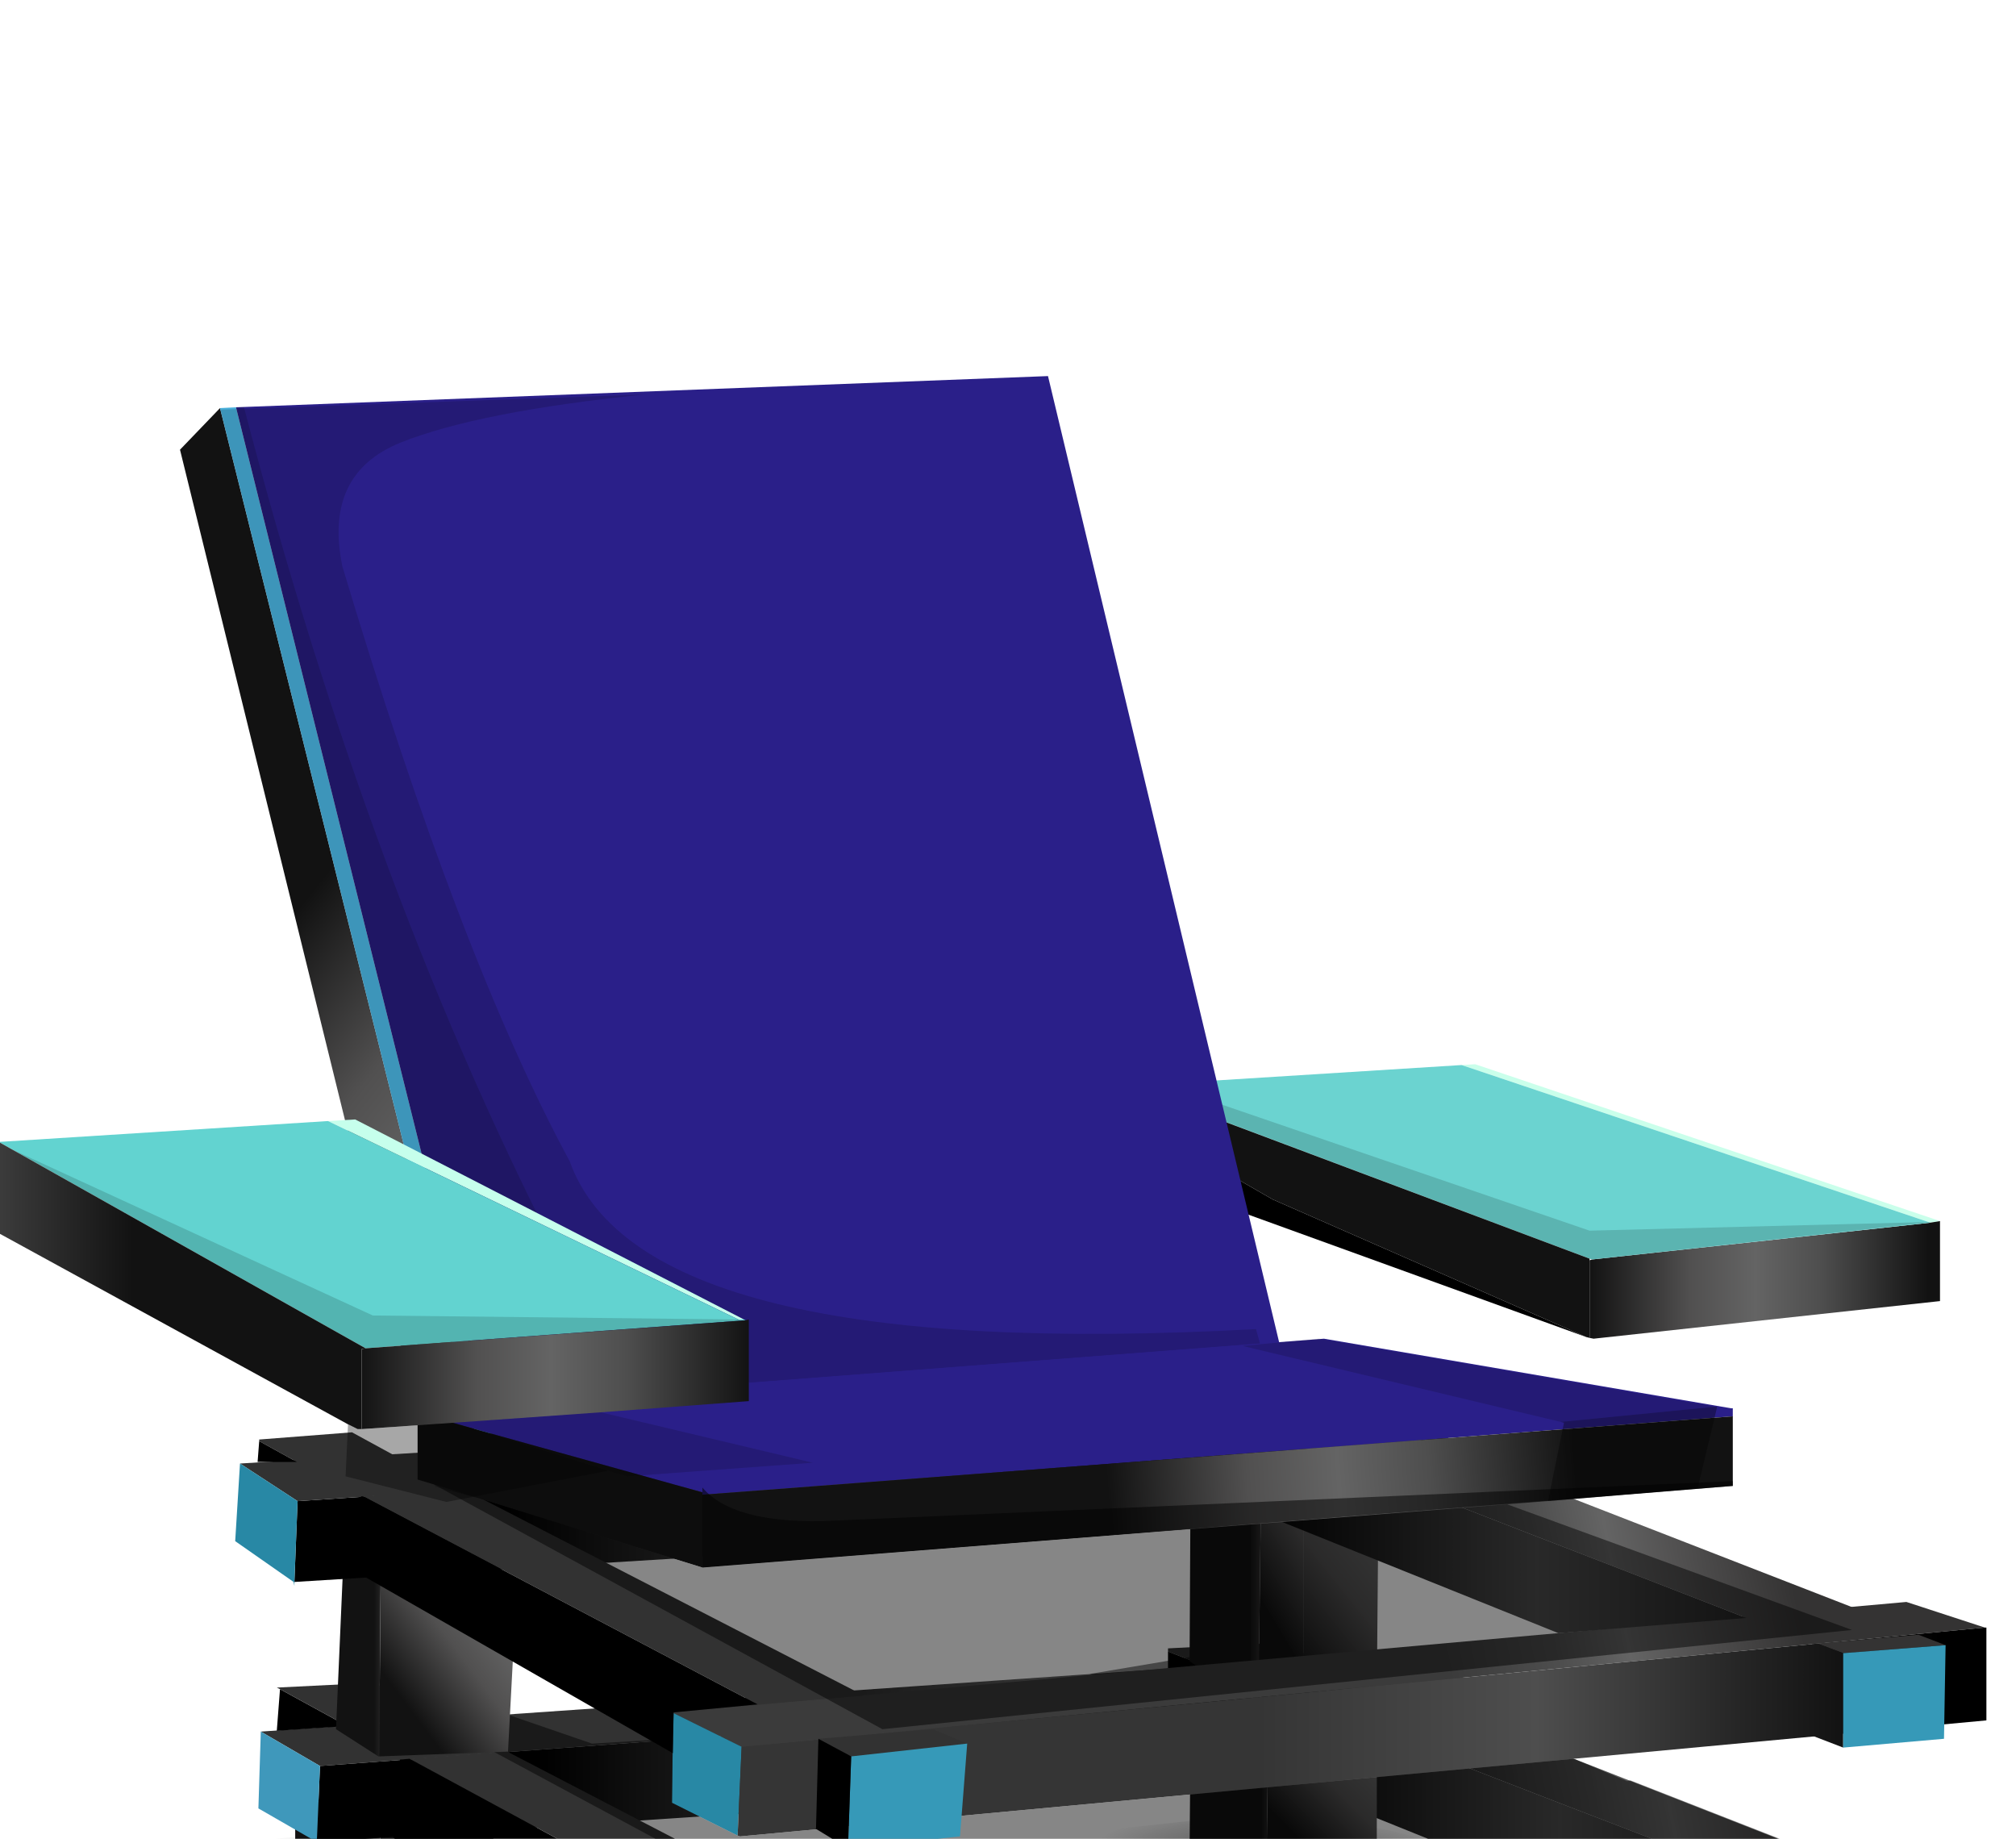 <?xml version="1.0" encoding="UTF-8" standalone="no"?>
<svg xmlns:xlink="http://www.w3.org/1999/xlink" height="114.9px" width="126.0px" xmlns="http://www.w3.org/2000/svg">
  <g transform="matrix(1.0, 0.0, 0.0, 1.0, 0.0, 0.0)">
    <use height="114.9" transform="matrix(1.0, 0.0, 0.0, 1.0, 0.0, 23.5)" width="125.85" xlink:href="#shape0"/>
    <use height="0.0" id="price_tag_pt" transform="matrix(1.0, 0.0, 0.0, 1.0, 85.85, 134.2)" width="0.0" xlink:href="#sprite0"/>
  </g>
  <defs>
    <g id="shape0" transform="matrix(1.0, 0.0, 0.0, 1.0, 0.0, -23.5)">
      <path d="M70.25 136.15 Q91.65 136.15 106.75 133.05 121.85 129.95 121.85 125.65 121.85 121.3 106.75 118.25 91.65 115.2 70.25 115.2 48.85 115.2 33.8 118.25 18.65 121.3 18.65 125.65 18.65 129.95 33.8 133.05 48.9 136.15 70.25 136.15" fill="url(#gradient0)" fill-rule="evenodd" stroke="none"/>
      <path d="M122.5 126.35 L114.4 125.6 106.3 126.35 Q102.9 127.15 102.9 128.3 102.9 129.4 106.3 130.2 L114.4 131.0 122.5 130.2 Q125.85 129.4 125.85 128.3 125.85 127.15 122.5 126.35" fill="url(#gradient1)" fill-rule="evenodd" stroke="none"/>
      <path d="M46.9 137.6 Q50.25 138.4 55.0 138.4 L63.1 137.6 Q66.45 136.8 66.45 135.7 66.45 134.55 63.1 133.75 L55.0 133.0 Q50.25 133.0 46.9 133.75 43.5 134.55 43.5 135.7 43.5 136.8 46.9 137.6" fill="url(#gradient2)" fill-rule="evenodd" stroke="none"/>
      <path d="M21.4 114.7 Q16.65 114.7 14.05 115.5 11.45 116.35 12.6 117.65 13.75 118.85 17.95 119.7 L26.85 120.6 Q31.55 120.6 34.15 119.7 36.7 118.85 35.55 117.65 34.4 116.35 30.25 115.5 L21.4 114.7" fill="url(#gradient3)" fill-rule="evenodd" stroke="none"/>
      <path d="M68.6 116.4 Q69.75 117.6 73.95 118.45 L82.85 119.35 Q87.55 119.35 90.15 118.45 92.7 117.6 91.55 116.4 90.4 115.1 86.25 114.25 L77.4 113.45 70.05 114.25 Q67.45 115.1 68.6 116.4" fill="url(#gradient4)" fill-rule="evenodd" stroke="none"/>
      <path d="M91.35 66.55 L92.2 66.5 121.25 76.3 120.65 76.4 91.35 66.55" fill="#caffeb" fill-rule="evenodd" stroke="none"/>
      <path d="M120.65 76.4 L121.25 76.3 121.25 81.3 99.6 83.65 99.35 83.6 99.35 78.75 99.5 78.7 120.65 76.4" fill="url(#gradient5)" fill-rule="evenodd" stroke="none"/>
      <path d="M91.35 66.55 L120.65 76.4 99.5 78.7 99.35 78.65 73.9 69.1 70.65 67.85 91.35 66.55" fill="#6bd3d0" fill-rule="evenodd" stroke="none"/>
      <path d="M99.35 83.6 L99.15 83.55 79.55 74.95 77.55 73.8 Q74.1 71.55 73.9 69.1 L99.35 78.65 99.35 78.75 99.35 83.6" fill="url(#gradient6)" fill-rule="evenodd" stroke="none"/>
      <path d="M99.15 83.55 L70.85 73.3 70.65 67.85 73.9 69.1 Q74.1 71.55 77.55 73.8 L79.55 74.95 99.15 83.55" fill="#000000" fill-rule="evenodd" stroke="none"/>
      <path d="M99.35 76.9 L120.85 76.35 99.5 78.7 70.65 67.85 72.65 67.75 99.35 76.9" fill="#000000" fill-opacity="0.149" fill-rule="evenodd" stroke="none"/>
      <path d="M112.8 122.8 L112.7 130.25 107.9 128.4 107.95 122.8 112.8 122.8" fill="url(#gradient7)" fill-rule="evenodd" stroke="none"/>
      <path d="M112.8 122.8 L119.6 122.8 119.6 129.5 112.7 130.25 112.8 122.8" fill="url(#gradient8)" fill-rule="evenodd" stroke="none"/>
      <path d="M52.7 137.6 L53.5 129.5 60.75 128.9 60.35 136.65 52.7 137.6" fill="url(#gradient9)" fill-rule="evenodd" stroke="none"/>
      <path d="M52.7 137.6 L48.45 134.95 48.7 128.6 53.5 129.5 52.7 137.6" fill="url(#gradient10)" fill-rule="evenodd" stroke="none"/>
      <path d="M46.85 130.7 L47.15 125.25 47.2 125.25 124.45 117.1 124.45 122.85 47.0 130.8 46.85 130.75 46.85 130.7" fill="url(#gradient11)" fill-rule="evenodd" stroke="none"/>
      <path d="M47.15 125.25 L43.15 123.3 119.45 115.55 124.45 117.1 47.2 125.25 47.15 125.25" fill="url(#gradient12)" fill-rule="evenodd" stroke="none"/>
      <path d="M43.15 123.3 L47.15 125.25 46.85 130.7 43.15 128.85 43.15 123.3" fill="#3f98bb" fill-rule="evenodd" stroke="none"/>
      <path d="M107.9 116.7 L73.0 103.2 73.0 103.0 79.85 102.65 114.2 116.1 107.9 116.7 M123.05 119.55 L116.6 120.05 112.3 118.4 118.5 117.75 123.05 119.55" fill="url(#gradient13)" fill-rule="evenodd" stroke="none"/>
      <path d="M107.9 116.7 L96.7 117.9 73.0 108.35 73.0 103.2 107.9 116.7 M116.6 120.05 L116.6 125.95 112.3 124.25 112.3 118.4 116.6 120.05" fill="url(#gradient14)" fill-rule="evenodd" stroke="none"/>
      <path d="M123.05 119.55 L122.95 125.4 116.6 125.95 116.6 120.05 123.05 119.55" fill="#3f98bb" fill-rule="evenodd" stroke="none"/>
      <path d="M23.5 119.5 L23.9 112.6 30.85 112.6 30.8 119.4 23.5 119.5" fill="url(#gradient15)" fill-rule="evenodd" stroke="none"/>
      <path d="M23.5 119.5 L18.45 115.6 18.45 112.6 23.9 112.6 23.5 119.5" fill="url(#gradient16)" fill-rule="evenodd" stroke="none"/>
      <path d="M79.9 105.9 L20.0 110.35 16.3 108.2 75.4 104.1 80.05 105.9 79.9 105.9 M86.5 105.35 L82.1 103.7 87.35 103.25 91.9 105.0 86.5 105.35" fill="url(#gradient17)" fill-rule="evenodd" stroke="none"/>
      <path d="M79.9 105.9 L79.9 111.1 19.8 115.1 20.0 110.35 79.9 105.9 M86.5 105.35 L91.9 105.0 92.0 105.05 91.55 107.35 86.5 105.35" fill="url(#gradient18)" fill-rule="evenodd" stroke="none"/>
      <path d="M20.0 110.35 L19.8 115.1 16.15 113.0 16.3 108.2 20.0 110.35" fill="#3f98bb" fill-rule="evenodd" stroke="none"/>
      <path d="M49.25 122.7 L43.15 123.3 43.15 125.2 24.6 114.85 24.6 114.8 25.0 109.95 25.6 109.9 49.25 122.7 M54.5 131.5 L52.85 130.15 52.85 124.7 52.95 124.65 54.6 125.5 54.5 131.5 M17.5 105.55 L21.7 107.85 17.3 108.15 17.5 105.55" fill="url(#gradient19)" fill-rule="evenodd" stroke="none"/>
      <path d="M25.6 109.9 L31.7 109.45 55.85 122.0 49.25 122.7 25.6 109.9 M52.95 124.65 L59.6 123.95 59.7 123.95 61.9 124.8 61.35 124.8 54.6 125.5 52.95 124.65 M17.5 105.55 L17.3 105.45 23.35 105.15 27.7 107.4 21.7 107.85 17.5 105.55" fill="url(#gradient20)" fill-rule="evenodd" stroke="none"/>
      <path d="M61.9 124.8 L61.9 130.5 54.5 131.5 54.6 125.5 61.35 124.8 61.9 124.8" fill="#3f98bb" fill-rule="evenodd" stroke="none"/>
      <path d="M81.45 94.35 L86.15 94.25 86.05 105.85 81.45 106.4 81.45 94.35" fill="url(#gradient21)" fill-rule="evenodd" stroke="none"/>
      <path d="M78.65 106.85 L78.5 106.8 74.35 103.8 74.35 103.55 74.4 94.45 78.8 94.45 78.65 106.85" fill="url(#gradient22)" fill-rule="evenodd" stroke="none"/>
      <path d="M78.5 106.8 L68.1 104.6 74.35 103.55 74.35 103.8 78.5 106.8" fill="#000000" fill-opacity="0.475" fill-rule="evenodd" stroke="none"/>
      <path d="M81.45 94.35 L81.45 106.4 78.65 106.85 78.8 94.45 81.45 94.35" fill="url(#gradient23)" fill-rule="evenodd" stroke="none"/>
      <path d="M79.15 117.15 L74.35 115.3 74.4 109.7 79.25 109.7 79.15 117.15" fill="url(#gradient24)" fill-rule="evenodd" stroke="none"/>
      <path d="M79.15 117.15 L79.25 109.7 86.05 109.7 86.05 116.4 79.15 117.15" fill="url(#gradient25)" fill-rule="evenodd" stroke="none"/>
      <path d="M46.35 109.15 L42.1 107.05 42.05 107.0 119.15 100.1 124.05 101.7 46.35 109.15" fill="url(#gradient26)" fill-rule="evenodd" stroke="none"/>
      <path d="M42.05 108.65 L42.1 107.05 46.35 109.15 46.1 114.7 42.0 112.65 42.05 108.65" fill="#2888a5" fill-rule="evenodd" stroke="none"/>
      <path d="M42.05 108.65 L42.0 112.65 46.1 114.7 46.25 114.75 98.35 109.9 101.7 111.3 101.9 111.25 118.9 117.9 113.25 118.75 109.65 116.95 54.85 122.65 46.9 118.35 42.4 119.1 36.95 116.15 41.9 115.4 30.65 109.35 26.1 108.3 24.65 107.35 28.5 106.6 30.6 106.75 37.0 108.95 42.05 108.65" fill="#000000" fill-opacity="0.475" fill-rule="evenodd" stroke="none"/>
      <path d="M46.1 114.7 L46.35 109.15 124.05 101.7 124.15 101.7 124.15 107.5 98.35 109.9 46.25 114.75 46.1 114.7" fill="url(#gradient27)" fill-rule="evenodd" stroke="none"/>
      <path d="M23.7 109.75 L23.65 109.75 21.0 108.05 21.45 97.75 23.8 97.45 23.7 109.75" fill="url(#gradient28)" fill-rule="evenodd" stroke="none"/>
      <path d="M23.7 109.75 L23.8 97.45 32.3 99.1 31.75 109.45 23.7 109.75" fill="url(#gradient29)" fill-rule="evenodd" stroke="none"/>
      <path d="M71.55 86.5 L71.55 86.25 78.4 85.9 115.95 100.5 109.15 101.1 71.55 86.5 M121.6 102.8 L115.2 103.3 113.6 102.7 119.9 102.15 121.6 102.8" fill="url(#gradient30)" fill-rule="evenodd" stroke="none"/>
      <path d="M109.15 101.1 L97.4 102.05 71.55 91.65 71.55 86.5 109.15 101.1 M115.2 103.3 L115.2 109.2 113.25 108.45 113.25 102.75 113.6 102.7 115.2 103.3" fill="url(#gradient31)" fill-rule="evenodd" stroke="none"/>
      <path d="M121.6 102.8 L121.5 108.65 115.2 109.2 115.2 103.3 121.6 102.8" fill="#3699b8" fill-rule="evenodd" stroke="none"/>
      <path d="M86.8 89.2 L90.5 88.9 90.5 90.65 86.8 89.2 M18.4 98.85 L18.6 93.8 79.85 89.7 80.25 89.8 80.2 95.05 18.4 98.85" fill="url(#gradient32)" fill-rule="evenodd" stroke="none"/>
      <path d="M86.8 89.2 L82.25 87.35 86.0 87.15 90.5 88.9 86.8 89.2 M18.6 93.8 L15.0 91.45 75.05 87.8 79.85 89.7 18.6 93.8" fill="url(#gradient33)" fill-rule="evenodd" stroke="none"/>
      <path d="M18.4 98.85 L18.4 99.1 18.35 98.85 14.7 96.3 15.0 91.45 18.6 93.8 18.4 98.85" fill="#2888a5" fill-rule="evenodd" stroke="none"/>
      <path d="M16.2 90.05 L16.2 89.95 22.0 89.5 24.75 91.0 18.55 91.35 16.2 90.05 M22.7 93.5 L28.85 93.0 54.0 105.95 47.35 106.5 22.7 93.5 M51.15 108.65 L58.3 108.05 60.45 108.95 53.2 109.75 51.15 108.65" fill="url(#gradient34)" fill-rule="evenodd" stroke="none"/>
      <path d="M16.2 90.05 L18.55 91.35 16.1 91.35 16.2 90.05 M22.7 93.5 L47.35 106.5 42.1 107.0 42.05 109.55 22.4 98.3 22.55 93.5 22.7 93.5" fill="url(#gradient35)" fill-rule="evenodd" stroke="none"/>
      <path d="M53.2 109.75 L60.45 108.95 60.0 114.75 53.0 115.5 53.2 109.75" fill="#3699b8" fill-rule="evenodd" stroke="none"/>
      <path d="M51.15 108.65 L53.2 109.75 53.0 115.5 50.95 114.25 51.0 114.25 51.15 108.65" fill="url(#gradient36)" fill-rule="evenodd" stroke="none"/>
      <path d="M13.75 25.5 L30.8 93.85 27.2 92.9 11.25 28.1 13.75 25.5" fill="url(#gradient37)" fill-rule="evenodd" stroke="none"/>
      <path d="M13.75 25.5 L14.75 25.45 31.75 93.8 30.8 93.85 13.75 25.5" fill="#48afda" fill-rule="evenodd" stroke="none"/>
      <path d="M31.75 93.8 L14.75 25.45 65.5 23.5 81.4 89.95 31.75 93.8" fill="url(#gradient38)" fill-rule="evenodd" stroke="none"/>
      <path d="M14.75 25.45 L15.25 25.45 Q23.25 56.15 35.5 79.65 44.65 93.1 80.1 89.6 L80.2 90.05 31.75 93.8 14.75 25.45" fill="#000000" fill-opacity="0.149" fill-rule="evenodd" stroke="none"/>
      <path d="M13.75 25.6 L40.3 24.65 Q29.95 25.7 25.05 27.65 20.2 29.6 21.4 35.4 28.75 59.9 35.6 72.55 40.1 85.15 78.5 83.05 L78.75 83.95 29.25 87.75 13.75 25.6" fill="#000000" fill-opacity="0.149" fill-rule="evenodd" stroke="none"/>
      <path d="M108.3 88.5 L43.9 93.4 43.9 93.25 26.1 88.3 26.1 88.0 82.75 83.65 108.2 88.0 108.3 88.0 108.3 88.5" fill="url(#gradient39)" fill-rule="evenodd" stroke="none"/>
      <path d="M108.3 88.5 L108.3 92.85 94.2 94.0 43.9 97.95 43.9 93.4 108.3 88.5" fill="url(#gradient40)" fill-rule="evenodd" stroke="none"/>
      <path d="M43.9 93.4 L43.9 97.95 27.1 92.75 26.1 92.45 26.1 88.3 43.9 93.25 43.9 93.4" fill="#0d0d0d" fill-rule="evenodd" stroke="none"/>
      <path d="M43.9 97.95 L94.2 94.0 115.75 101.85 55.15 108.05 27.1 92.75 43.9 97.95" fill="#000000" fill-opacity="0.475" fill-rule="evenodd" stroke="none"/>
      <path d="M97.55 88.85 L107.2 87.9 107.3 87.9 107.3 88.0 106.1 93.0 96.75 93.8 97.75 88.9 97.55 88.85" fill="#000000" fill-opacity="0.345" fill-rule="evenodd" stroke="none"/>
      <path d="M97.55 88.85 L77.65 84.1 82.45 83.65 107.2 87.9 97.55 88.85" fill="#000000" fill-opacity="0.149" fill-rule="evenodd" stroke="none"/>
      <path d="M108.3 92.55 L108.3 92.85 43.9 97.95 43.9 92.95 Q45.75 95.15 51.4 95.05 L108.3 92.55" fill="#000000" fill-opacity="0.518" fill-rule="evenodd" stroke="none"/>
      <path d="M20.5 70.05 L22.2 69.95 46.5 82.45 46.15 82.45 20.5 70.05" fill="#c6ffec" fill-rule="evenodd" stroke="none"/>
      <path d="M20.5 70.05 L46.15 82.45 46.5 82.45 46.6 82.5 22.85 84.25 0.0 71.4 0.0 71.35 20.5 70.05" fill="#62d3d0" fill-rule="evenodd" stroke="none"/>
      <path d="M21.75 89.0 L0.0 77.1 0.0 71.4 22.85 84.25 22.6 84.3 22.6 89.3 22.35 89.3 21.75 89.0" fill="url(#gradient41)" fill-rule="evenodd" stroke="none"/>
      <path d="M46.6 82.5 L46.8 82.45 46.8 87.55 37.55 88.25 28.4 88.9 22.6 89.3 22.6 84.3 22.85 84.25 46.6 82.5" fill="url(#gradient42)" fill-rule="evenodd" stroke="none"/>
      <path d="M38.0 91.9 L27.9 93.85 21.6 92.25 21.75 89.0 22.35 89.3 22.6 89.3 28.4 88.9 38.0 91.9" fill="#000000" fill-opacity="0.345" fill-rule="evenodd" stroke="none"/>
      <path d="M37.55 88.25 L50.8 91.4 39.2 92.25 38.0 91.9 28.4 88.9 37.55 88.25" fill="#000000" fill-opacity="0.149" fill-rule="evenodd" stroke="none"/>
      <path d="M0.8 71.85 L23.3 82.2 46.15 82.45 46.3 82.55 22.85 84.25 0.8 71.85" fill="#000000" fill-opacity="0.149" fill-rule="evenodd" stroke="none"/>
    </g>
    <radialGradient cx="0" cy="0" gradientTransform="matrix(-0.058, 0.0, 0.0, -0.012, 70.25, 125.65)" gradientUnits="userSpaceOnUse" id="gradient0" r="819.2" spreadMethod="pad">
      <stop offset="0.0" stop-color="#000000" stop-opacity="0.22"/>
      <stop offset="1.0" stop-color="#000000" stop-opacity="0.0"/>
    </radialGradient>
    <radialGradient cx="0" cy="0" gradientTransform="matrix(-0.014, 0.0, 0.0, -0.003, 114.4, 128.3)" gradientUnits="userSpaceOnUse" id="gradient1" r="819.2" spreadMethod="pad">
      <stop offset="0.0" stop-color="#000000" stop-opacity="0.439"/>
      <stop offset="1.0" stop-color="#000000" stop-opacity="0.0"/>
    </radialGradient>
    <radialGradient cx="0" cy="0" gradientTransform="matrix(-0.014, 0.0, 0.0, -0.003, 55.0, 135.7)" gradientUnits="userSpaceOnUse" id="gradient2" r="819.2" spreadMethod="pad">
      <stop offset="0.0" stop-color="#000000" stop-opacity="0.439"/>
      <stop offset="1.0" stop-color="#000000" stop-opacity="0.0"/>
    </radialGradient>
    <radialGradient cx="0" cy="0" gradientTransform="matrix(-0.014, 0.0, -0.003, -0.004, 24.1, 117.65)" gradientUnits="userSpaceOnUse" id="gradient3" r="819.2" spreadMethod="pad">
      <stop offset="0.0" stop-color="#000000" stop-opacity="0.439"/>
      <stop offset="1.0" stop-color="#000000" stop-opacity="0.0"/>
    </radialGradient>
    <radialGradient cx="0" cy="0" gradientTransform="matrix(-0.014, 0.0, -0.003, -0.004, 80.1, 116.4)" gradientUnits="userSpaceOnUse" id="gradient4" r="819.2" spreadMethod="pad">
      <stop offset="0.0" stop-color="#000000" stop-opacity="0.439"/>
      <stop offset="1.0" stop-color="#000000" stop-opacity="0.0"/>
    </radialGradient>
    <linearGradient gradientTransform="matrix(-0.013, 9.0E-4, 0.0, 0.004, 109.95, 79.7)" gradientUnits="userSpaceOnUse" id="gradient5" spreadMethod="pad" x1="-819.2" x2="819.2">
      <stop offset="0.004" stop-color="#121212"/>
      <stop offset="0.318" stop-color="#4e4e4e"/>
      <stop offset="0.51" stop-color="#646464"/>
      <stop offset="0.702" stop-color="#515050"/>
      <stop offset="1.0" stop-color="#121212"/>
    </linearGradient>
    <linearGradient gradientTransform="matrix(-0.016, 0.001, 0.0, 0.011, -6.35, 50.4)" gradientUnits="userSpaceOnUse" id="gradient6" spreadMethod="pad" x1="-819.2" x2="819.2">
      <stop offset="0.004" stop-color="#121212"/>
      <stop offset="0.463" stop-color="#4e4e4e"/>
      <stop offset="1.0" stop-color="#121212"/>
    </linearGradient>
    <linearGradient gradientTransform="matrix(-0.003, 0.0, 0.0, 0.004, 114.85, 127.0)" gradientUnits="userSpaceOnUse" id="gradient7" spreadMethod="pad" x1="-819.2" x2="819.2">
      <stop offset="0.004" stop-color="#121212"/>
      <stop offset="0.318" stop-color="#4e4e4e"/>
      <stop offset="0.51" stop-color="#646464"/>
      <stop offset="0.702" stop-color="#515050"/>
      <stop offset="1.0" stop-color="#121212"/>
    </linearGradient>
    <linearGradient gradientTransform="matrix(-0.005, 0.006, 0.003, 0.003, 120.75, 124.95)" gradientUnits="userSpaceOnUse" id="gradient8" spreadMethod="pad" x1="-819.2" x2="819.2">
      <stop offset="0.004" stop-color="#121212"/>
      <stop offset="0.318" stop-color="#4e4e4e"/>
      <stop offset="0.51" stop-color="#646464"/>
      <stop offset="0.702" stop-color="#515050"/>
      <stop offset="1.0" stop-color="#121212"/>
    </linearGradient>
    <linearGradient gradientTransform="matrix(-0.005, 0.006, 0.003, 0.003, 61.6, 132.1)" gradientUnits="userSpaceOnUse" id="gradient9" spreadMethod="pad" x1="-819.2" x2="819.2">
      <stop offset="0.004" stop-color="#121212"/>
      <stop offset="0.318" stop-color="#4e4e4e"/>
      <stop offset="0.51" stop-color="#646464"/>
      <stop offset="0.702" stop-color="#515050"/>
      <stop offset="1.0" stop-color="#121212"/>
    </linearGradient>
    <linearGradient gradientTransform="matrix(-0.003, 0.0, 0.0, 0.004, 55.7, 134.15)" gradientUnits="userSpaceOnUse" id="gradient10" spreadMethod="pad" x1="-819.2" x2="819.2">
      <stop offset="0.004" stop-color="#121212"/>
      <stop offset="0.318" stop-color="#4e4e4e"/>
      <stop offset="0.51" stop-color="#646464"/>
      <stop offset="0.702" stop-color="#515050"/>
      <stop offset="1.0" stop-color="#121212"/>
    </linearGradient>
    <linearGradient gradientTransform="matrix(0.026, -2.0E-4, 0.0, -0.008, 99.9, 110.95)" gradientUnits="userSpaceOnUse" id="gradient11" spreadMethod="pad" x1="-819.2" x2="819.2">
      <stop offset="0.0" stop-color="#000000"/>
      <stop offset="0.408" stop-color="#4e4e4e"/>
      <stop offset="0.733" stop-color="#222222"/>
      <stop offset="1.0" stop-color="#000000"/>
    </linearGradient>
    <linearGradient gradientTransform="matrix(0.014, -0.004, -0.001, -0.005, 101.4, 106.75)" gradientUnits="userSpaceOnUse" id="gradient12" spreadMethod="pad" x1="-819.2" x2="819.2">
      <stop offset="0.0" stop-color="#323232"/>
      <stop offset="0.318" stop-color="#4e4e4e"/>
      <stop offset="0.51" stop-color="#646464"/>
      <stop offset="0.702" stop-color="#515050"/>
      <stop offset="1.0" stop-color="#343333"/>
    </linearGradient>
    <linearGradient gradientTransform="matrix(0.013, -0.004, -0.001, -0.005, 102.85, 106.55)" gradientUnits="userSpaceOnUse" id="gradient13" spreadMethod="pad" x1="-819.2" x2="819.2">
      <stop offset="0.0" stop-color="#323232"/>
      <stop offset="0.318" stop-color="#4e4e4e"/>
      <stop offset="0.51" stop-color="#646464"/>
      <stop offset="0.702" stop-color="#515050"/>
      <stop offset="1.0" stop-color="#343333"/>
    </linearGradient>
    <linearGradient gradientTransform="matrix(0.026, 0.0, 0.0, -0.008, 101.4, 110.7)" gradientUnits="userSpaceOnUse" id="gradient14" spreadMethod="pad" x1="-819.2" x2="819.2">
      <stop offset="0.0" stop-color="#000000"/>
      <stop offset="0.408" stop-color="#4e4e4e"/>
      <stop offset="0.733" stop-color="#222222"/>
      <stop offset="1.0" stop-color="#000000"/>
    </linearGradient>
    <linearGradient gradientTransform="matrix(-0.005, 0.006, 0.003, 0.003, 32.75, 112.85)" gradientUnits="userSpaceOnUse" id="gradient15" spreadMethod="pad" x1="-819.2" x2="819.2">
      <stop offset="0.004" stop-color="#121212"/>
      <stop offset="0.318" stop-color="#4e4e4e"/>
      <stop offset="0.51" stop-color="#646464"/>
      <stop offset="0.702" stop-color="#515050"/>
      <stop offset="1.0" stop-color="#121212"/>
    </linearGradient>
    <linearGradient gradientTransform="matrix(-0.003, 0.0, 0.0, 0.004, 25.4, 116.8)" gradientUnits="userSpaceOnUse" id="gradient16" spreadMethod="pad" x1="-819.2" x2="819.2">
      <stop offset="0.004" stop-color="#121212"/>
      <stop offset="0.318" stop-color="#4e4e4e"/>
      <stop offset="0.51" stop-color="#646464"/>
      <stop offset="0.702" stop-color="#515050"/>
      <stop offset="1.0" stop-color="#121212"/>
    </linearGradient>
    <linearGradient gradientTransform="matrix(0.013, -0.004, -0.001, -0.005, 68.15, 119.85)" gradientUnits="userSpaceOnUse" id="gradient17" spreadMethod="pad" x1="-819.2" x2="819.2">
      <stop offset="0.0" stop-color="#323232"/>
      <stop offset="0.318" stop-color="#4e4e4e"/>
      <stop offset="0.51" stop-color="#646464"/>
      <stop offset="0.702" stop-color="#515050"/>
      <stop offset="1.0" stop-color="#343333"/>
    </linearGradient>
    <linearGradient gradientTransform="matrix(0.026, -2.0E-4, 0.0, -0.008, 54.95, 120.55)" gradientUnits="userSpaceOnUse" id="gradient18" spreadMethod="pad" x1="-819.2" x2="819.2">
      <stop offset="0.0" stop-color="#000000"/>
      <stop offset="0.408" stop-color="#4e4e4e"/>
      <stop offset="0.733" stop-color="#222222"/>
      <stop offset="1.0" stop-color="#000000"/>
    </linearGradient>
    <linearGradient gradientTransform="matrix(0.026, -2.0E-4, 0.0, -0.008, 114.9, 97.9)" gradientUnits="userSpaceOnUse" id="gradient19" spreadMethod="pad" x1="-819.2" x2="819.2">
      <stop offset="0.0" stop-color="#000000"/>
      <stop offset="0.408" stop-color="#4e4e4e"/>
      <stop offset="0.733" stop-color="#222222"/>
      <stop offset="1.0" stop-color="#000000"/>
    </linearGradient>
    <linearGradient gradientTransform="matrix(0.014, -0.004, -0.001, -0.005, 116.4, 93.7)" gradientUnits="userSpaceOnUse" id="gradient20" spreadMethod="pad" x1="-819.2" x2="819.2">
      <stop offset="0.0" stop-color="#323232"/>
      <stop offset="0.318" stop-color="#4e4e4e"/>
      <stop offset="0.51" stop-color="#646464"/>
      <stop offset="0.702" stop-color="#515050"/>
      <stop offset="1.0" stop-color="#343333"/>
    </linearGradient>
    <linearGradient gradientTransform="matrix(-0.006, 0.01, 0.004, 0.005, 87.7, 98.05)" gradientUnits="userSpaceOnUse" id="gradient21" spreadMethod="pad" x1="-819.2" x2="819.2">
      <stop offset="0.004" stop-color="#121212"/>
      <stop offset="0.318" stop-color="#4e4e4e"/>
      <stop offset="0.51" stop-color="#646464"/>
      <stop offset="0.702" stop-color="#515050"/>
      <stop offset="1.0" stop-color="#121212"/>
    </linearGradient>
    <linearGradient gradientTransform="matrix(-0.003, 0.0, 0.0, 0.008, 80.6, 101.45)" gradientUnits="userSpaceOnUse" id="gradient22" spreadMethod="pad" x1="-819.2" x2="819.2">
      <stop offset="0.004" stop-color="#121212"/>
      <stop offset="0.318" stop-color="#4e4e4e"/>
      <stop offset="0.51" stop-color="#646464"/>
      <stop offset="0.702" stop-color="#515050"/>
      <stop offset="1.0" stop-color="#121212"/>
    </linearGradient>
    <linearGradient gradientTransform="matrix(-0.004, 0.01, 0.003, 0.005, 85.85, 98.05)" gradientUnits="userSpaceOnUse" id="gradient23" spreadMethod="pad" x1="-819.2" x2="819.2">
      <stop offset="0.004" stop-color="#121212"/>
      <stop offset="0.318" stop-color="#4e4e4e"/>
      <stop offset="0.51" stop-color="#646464"/>
      <stop offset="0.702" stop-color="#515050"/>
      <stop offset="1.0" stop-color="#121212"/>
    </linearGradient>
    <linearGradient gradientTransform="matrix(-0.003, 0.0, 0.0, 0.004, 81.3, 113.9)" gradientUnits="userSpaceOnUse" id="gradient24" spreadMethod="pad" x1="-819.2" x2="819.2">
      <stop offset="0.004" stop-color="#121212"/>
      <stop offset="0.318" stop-color="#4e4e4e"/>
      <stop offset="0.51" stop-color="#646464"/>
      <stop offset="0.702" stop-color="#515050"/>
      <stop offset="1.0" stop-color="#121212"/>
    </linearGradient>
    <linearGradient gradientTransform="matrix(-0.005, 0.006, 0.003, 0.003, 87.2, 111.85)" gradientUnits="userSpaceOnUse" id="gradient25" spreadMethod="pad" x1="-819.2" x2="819.2">
      <stop offset="0.004" stop-color="#121212"/>
      <stop offset="0.318" stop-color="#4e4e4e"/>
      <stop offset="0.51" stop-color="#646464"/>
      <stop offset="0.702" stop-color="#515050"/>
      <stop offset="1.0" stop-color="#121212"/>
    </linearGradient>
    <linearGradient gradientTransform="matrix(0.013, -0.004, -0.001, -0.005, 101.4, 102.1)" gradientUnits="userSpaceOnUse" id="gradient26" spreadMethod="pad" x1="-819.2" x2="819.2">
      <stop offset="0.0" stop-color="#3b3b3b"/>
      <stop offset="0.318" stop-color="#4e4e4e"/>
      <stop offset="0.51" stop-color="#646464"/>
      <stop offset="0.702" stop-color="#515050"/>
      <stop offset="1.0" stop-color="#343333"/>
    </linearGradient>
    <linearGradient gradientTransform="matrix(0.026, 0.0, 0.0, -0.008, 99.95, 106.25)" gradientUnits="userSpaceOnUse" id="gradient27" spreadMethod="pad" x1="-819.2" x2="819.2">
      <stop offset="0.0" stop-color="#353535"/>
      <stop offset="0.408" stop-color="#4e4e4e"/>
      <stop offset="0.733" stop-color="#222222"/>
      <stop offset="1.0" stop-color="#000000"/>
    </linearGradient>
    <linearGradient gradientTransform="matrix(-0.003, 0.0, 0.0, 0.006, 25.85, 105.0)" gradientUnits="userSpaceOnUse" id="gradient28" spreadMethod="pad" x1="-819.2" x2="819.2">
      <stop offset="0.004" stop-color="#121212"/>
      <stop offset="0.318" stop-color="#4e4e4e"/>
      <stop offset="0.51" stop-color="#646464"/>
      <stop offset="0.702" stop-color="#515050"/>
      <stop offset="1.0" stop-color="#121212"/>
    </linearGradient>
    <linearGradient gradientTransform="matrix(-0.005, 0.009, 0.003, 0.004, 31.7, 102.1)" gradientUnits="userSpaceOnUse" id="gradient29" spreadMethod="pad" x1="-819.2" x2="819.2">
      <stop offset="0.004" stop-color="#121212"/>
      <stop offset="0.318" stop-color="#4e4e4e"/>
      <stop offset="0.51" stop-color="#646464"/>
      <stop offset="0.702" stop-color="#515050"/>
      <stop offset="1.0" stop-color="#121212"/>
    </linearGradient>
    <linearGradient gradientTransform="matrix(0.013, -0.004, -0.001, -0.005, 101.4, 102.1)" gradientUnits="userSpaceOnUse" id="gradient30" spreadMethod="pad" x1="-819.2" x2="819.2">
      <stop offset="0.0" stop-color="#323232"/>
      <stop offset="0.318" stop-color="#4e4e4e"/>
      <stop offset="0.51" stop-color="#646464"/>
      <stop offset="0.702" stop-color="#515050"/>
      <stop offset="1.0" stop-color="#343333"/>
    </linearGradient>
    <linearGradient gradientTransform="matrix(0.026, 0.0, 0.0, -0.008, 99.95, 106.25)" gradientUnits="userSpaceOnUse" id="gradient31" spreadMethod="pad" x1="-819.2" x2="819.2">
      <stop offset="0.0" stop-color="#000000"/>
      <stop offset="0.408" stop-color="#4e4e4e"/>
      <stop offset="0.733" stop-color="#222222"/>
      <stop offset="1.0" stop-color="#000000"/>
    </linearGradient>
    <linearGradient gradientTransform="matrix(0.026, 0.0, 0.0, -0.008, 53.15, 63.05)" gradientUnits="userSpaceOnUse" id="gradient32" spreadMethod="pad" x1="-819.2" x2="819.2">
      <stop offset="0.0" stop-color="#000000"/>
      <stop offset="0.408" stop-color="#4e4e4e"/>
      <stop offset="0.733" stop-color="#222222"/>
      <stop offset="1.0" stop-color="#000000"/>
    </linearGradient>
    <linearGradient gradientTransform="matrix(0.013, -0.004, -0.001, -0.005, 66.35, 62.45)" gradientUnits="userSpaceOnUse" id="gradient33" spreadMethod="pad" x1="-819.2" x2="819.2">
      <stop offset="0.0" stop-color="#323232"/>
      <stop offset="0.318" stop-color="#4e4e4e"/>
      <stop offset="0.51" stop-color="#646464"/>
      <stop offset="0.702" stop-color="#515050"/>
      <stop offset="1.0" stop-color="#343333"/>
    </linearGradient>
    <linearGradient gradientTransform="matrix(0.013, -0.004, -0.001, -0.005, 82.4, 88.75)" gradientUnits="userSpaceOnUse" id="gradient34" spreadMethod="pad" x1="-819.2" x2="819.2">
      <stop offset="0.0" stop-color="#323232"/>
      <stop offset="0.318" stop-color="#4e4e4e"/>
      <stop offset="0.51" stop-color="#646464"/>
      <stop offset="0.702" stop-color="#515050"/>
      <stop offset="1.0" stop-color="#343333"/>
    </linearGradient>
    <linearGradient gradientTransform="matrix(0.026, 0.0, 0.0, -0.008, 80.95, 92.9)" gradientUnits="userSpaceOnUse" id="gradient35" spreadMethod="pad" x1="-819.2" x2="819.2">
      <stop offset="0.0" stop-color="#000000"/>
      <stop offset="0.408" stop-color="#4e4e4e"/>
      <stop offset="0.733" stop-color="#222222"/>
      <stop offset="1.0" stop-color="#000000"/>
    </linearGradient>
    <linearGradient gradientTransform="matrix(0.026, 0.0, 0.0, -0.008, 80.95, 92.9)" gradientUnits="userSpaceOnUse" id="gradient36" spreadMethod="pad" x1="-819.2" x2="819.2">
      <stop offset="0.0" stop-color="#000000"/>
      <stop offset="0.408" stop-color="#4e4e4e"/>
      <stop offset="0.733" stop-color="#222222"/>
      <stop offset="0.992" stop-color="#000000"/>
    </linearGradient>
    <linearGradient gradientTransform="matrix(-0.016, -0.013, -0.027, 0.034, 24.5, 76.55)" gradientUnits="userSpaceOnUse" id="gradient37" spreadMethod="pad" x1="-819.2" x2="819.2">
      <stop offset="0.004" stop-color="#121212"/>
      <stop offset="0.318" stop-color="#4e4e4e"/>
      <stop offset="0.51" stop-color="#646464"/>
      <stop offset="0.702" stop-color="#515050"/>
      <stop offset="1.0" stop-color="#121212"/>
    </linearGradient>
    <radialGradient cx="0" cy="0" fx="-1600.0" fy="0" gradientTransform="matrix(-0.115, 0.0, 0.0, 0.11, 46.15, 36.35)" gradientUnits="userSpaceOnUse" id="gradient38" r="819.2" spreadMethod="pad">
      <stop offset="0.0" stop-color="#83ffe6"/>
      <stop offset="0.424" stop-color="#2ba7ba"/>
      <stop offset="0.984" stop-color="#2a1f89"/>
    </radialGradient>
    <radialGradient cx="0" cy="0" fx="-1603.2" fy="0" gradientTransform="matrix(-0.115, 0.0, 0.0, 0.11, 46.15, 36.35)" gradientUnits="userSpaceOnUse" id="gradient39" r="819.2" spreadMethod="pad">
      <stop offset="0.0" stop-color="#83ffe6"/>
      <stop offset="0.424" stop-color="#2ba7ba"/>
      <stop offset="0.984" stop-color="#2a1f89"/>
    </radialGradient>
    <linearGradient gradientTransform="matrix(-0.018, 0.001, 0.002, 0.029, 83.95, 92.1)" gradientUnits="userSpaceOnUse" id="gradient40" spreadMethod="pad" x1="-819.2" x2="819.2">
      <stop offset="0.004" stop-color="#121212"/>
      <stop offset="0.318" stop-color="#4e4e4e"/>
      <stop offset="0.51" stop-color="#646464"/>
      <stop offset="0.702" stop-color="#515050"/>
      <stop offset="1.0" stop-color="#121212"/>
    </linearGradient>
    <linearGradient gradientTransform="matrix(-0.016, 0.0, 0.0, 0.011, -4.7, 42.5)" gradientUnits="userSpaceOnUse" id="gradient41" spreadMethod="pad" x1="-819.2" x2="819.2">
      <stop offset="0.004" stop-color="#121212"/>
      <stop offset="0.463" stop-color="#4e4e4e"/>
      <stop offset="1.0" stop-color="#121212"/>
    </linearGradient>
    <linearGradient gradientTransform="matrix(-0.015, 0.0, 0.0, 0.004, 34.7, 85.85)" gradientUnits="userSpaceOnUse" id="gradient42" spreadMethod="pad" x1="-819.2" x2="819.2">
      <stop offset="0.004" stop-color="#121212"/>
      <stop offset="0.318" stop-color="#4e4e4e"/>
      <stop offset="0.51" stop-color="#646464"/>
      <stop offset="0.702" stop-color="#515050"/>
      <stop offset="1.0" stop-color="#121212"/>
    </linearGradient>
  </defs>
</svg>
